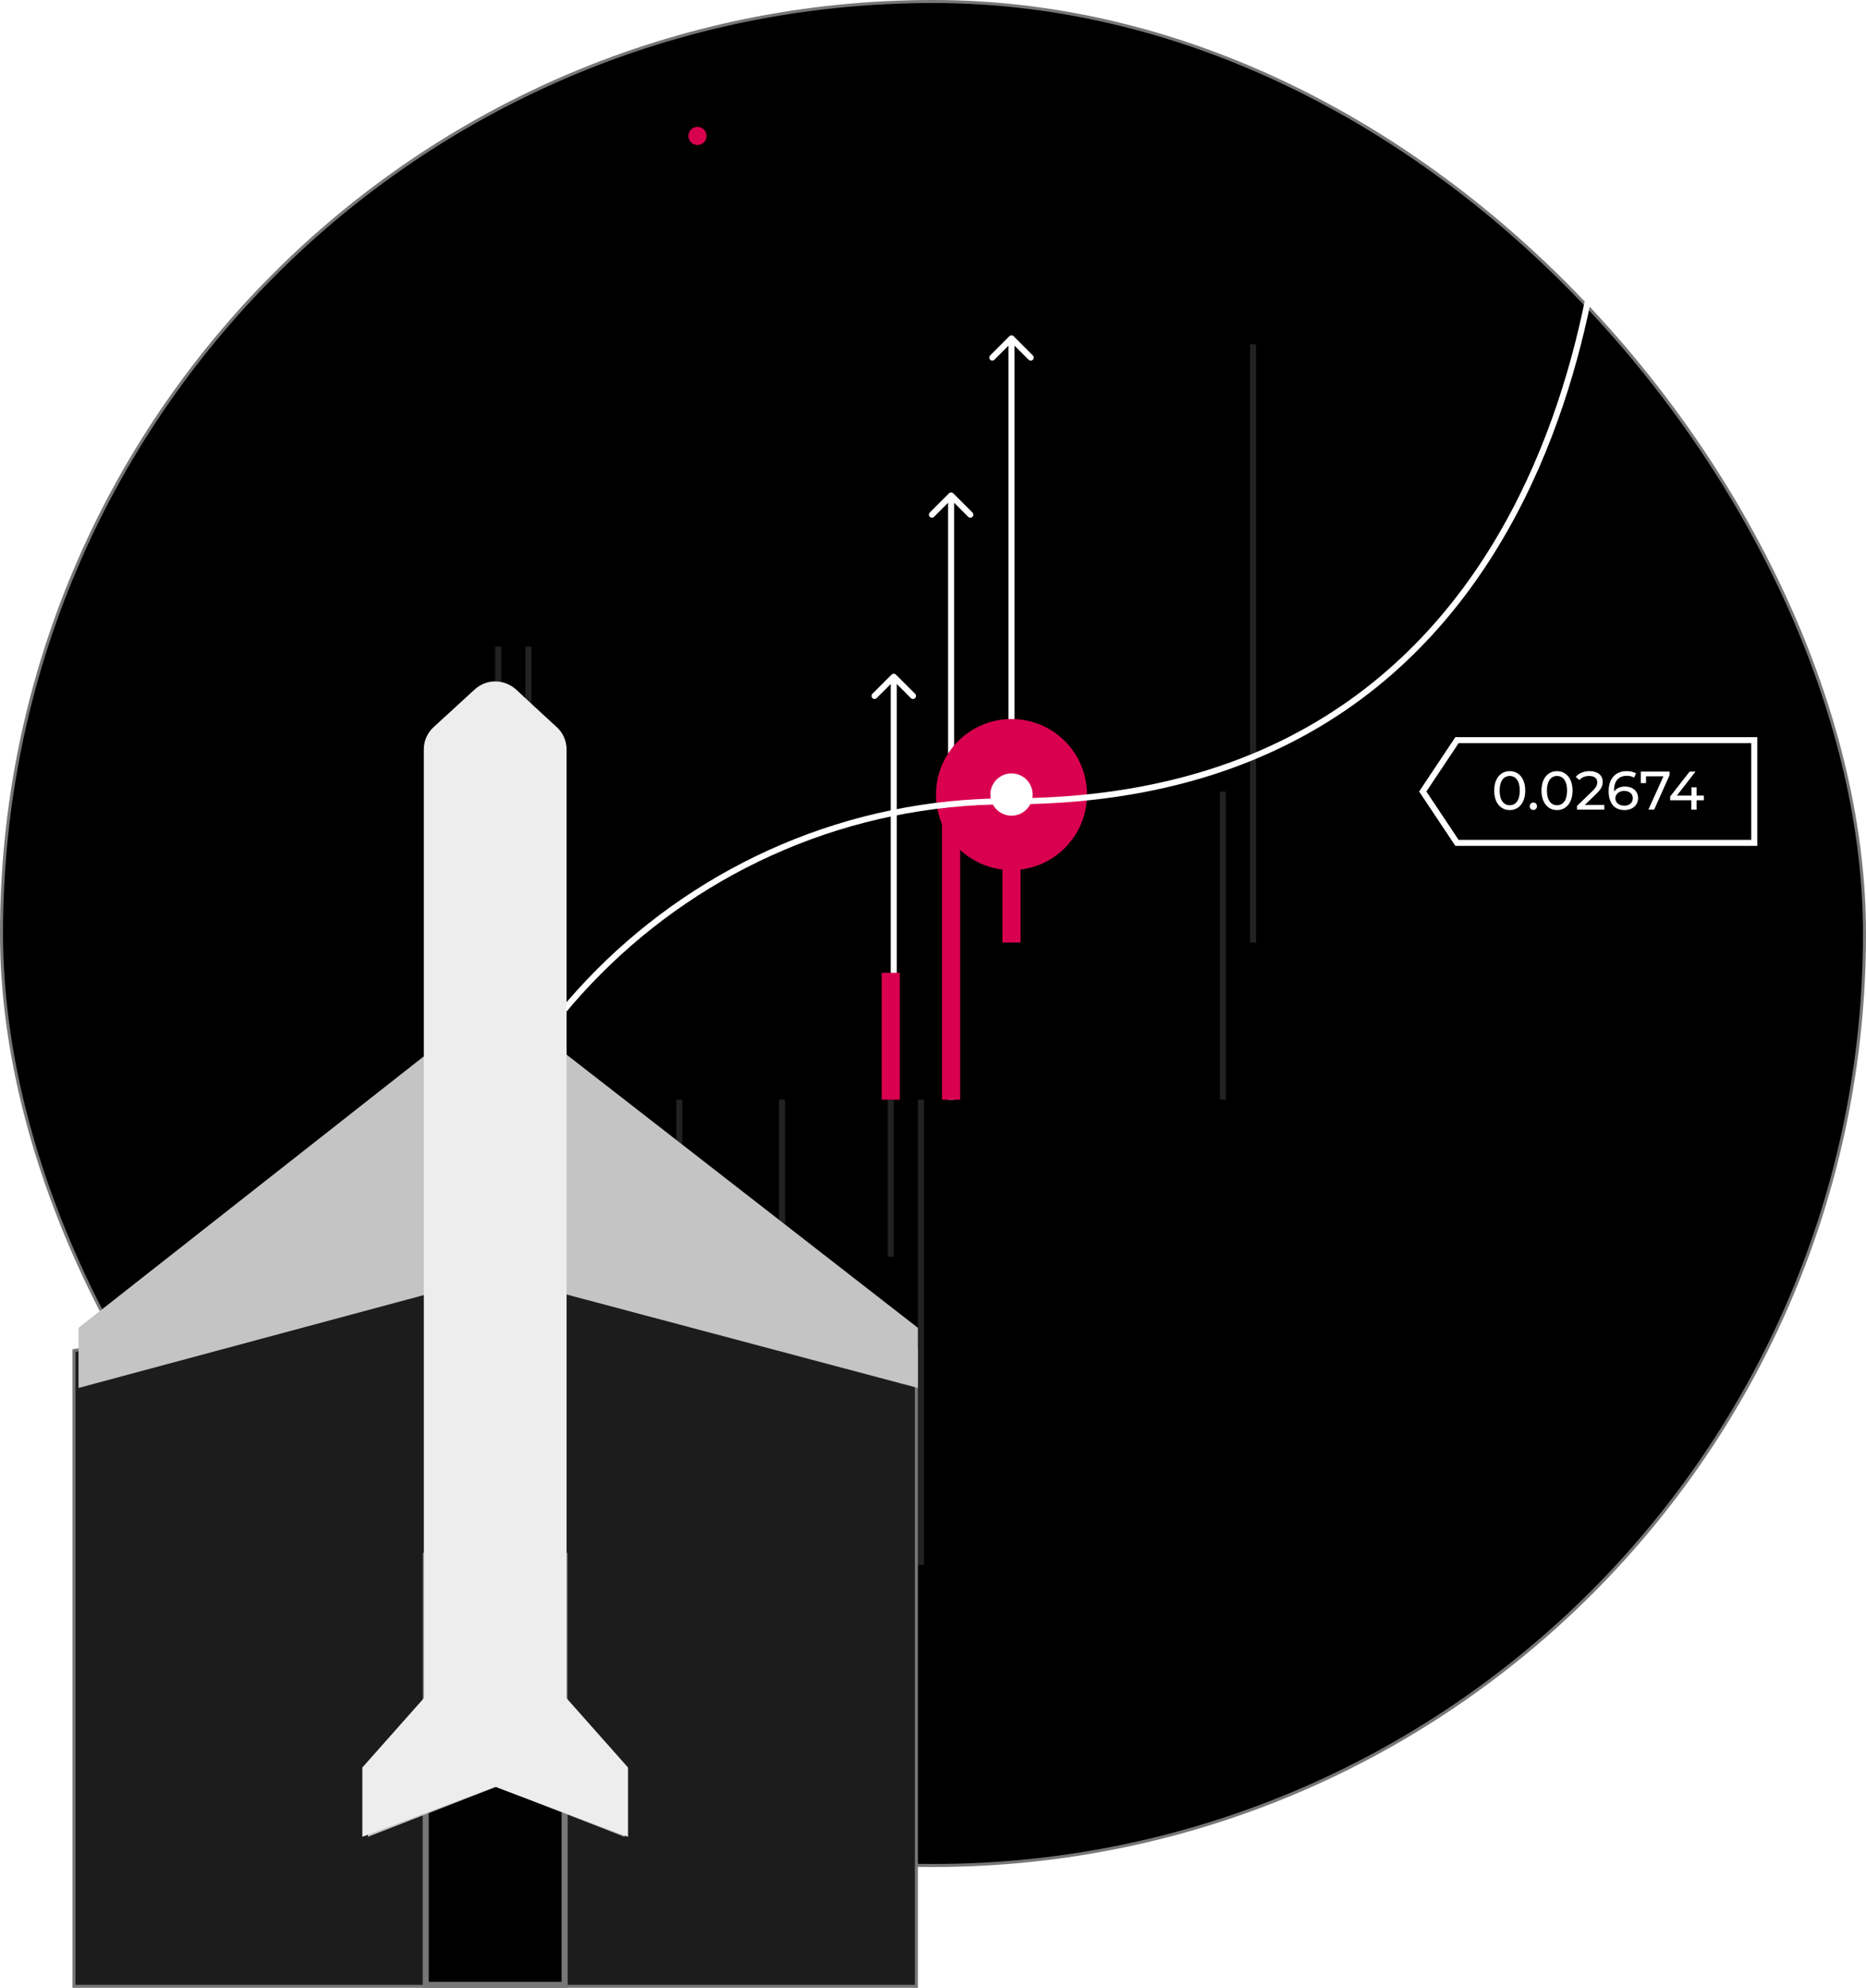 <svg width="309" height="329" viewBox="0 0 309 329" fill="none" xmlns="http://www.w3.org/2000/svg">
<rect x="0.25" y="0.25" width="308.5" height="308.5" rx="154.25" fill="black" stroke="#777777" stroke-width="0.5"/>
<line x1="138.5" y1="233" x2="138.5" y2="259" stroke="#222222"/>
<line x1="87.5" y1="107" x2="87.5" y2="182" stroke="#222222"/>
<line x1="207.5" y1="57" x2="207.5" y2="156" stroke="#222222"/>
<line x1="202.5" y1="131" x2="202.5" y2="182" stroke="#222222"/>
<path d="M157.854 81.646C157.658 81.451 157.342 81.451 157.146 81.646L153.964 84.828C153.769 85.024 153.769 85.34 153.964 85.535C154.16 85.731 154.476 85.731 154.672 85.535L157.5 82.707L160.328 85.535C160.524 85.731 160.84 85.731 161.036 85.535C161.231 85.34 161.231 85.024 161.036 84.828L157.854 81.646ZM157 82L157 182L158 182L158 82L157 82Z" fill="white"/>
<path d="M148.354 111.646C148.158 111.451 147.842 111.451 147.646 111.646L144.464 114.828C144.269 115.024 144.269 115.34 144.464 115.536C144.66 115.731 144.976 115.731 145.172 115.536L148 112.707L150.828 115.536C151.024 115.731 151.34 115.731 151.536 115.536C151.731 115.34 151.731 115.024 151.536 114.828L148.354 111.646ZM147.5 112L147.5 165L148.5 165L148.5 112L147.5 112Z" fill="white"/>
<line x1="82.5" y1="107" x2="82.5" y2="182" stroke="#222222"/>
<path d="M167.854 55.646C167.658 55.451 167.342 55.451 167.146 55.646L163.964 58.828C163.769 59.024 163.769 59.34 163.964 59.535C164.16 59.731 164.476 59.731 164.672 59.535L167.5 56.707L170.328 59.535C170.524 59.731 170.84 59.731 171.036 59.535C171.231 59.34 171.231 59.024 171.036 58.828L167.854 55.646ZM167 56L167 132L168 132L168 56L167 56Z" fill="white"/>
<line x1="102.5" y1="182" x2="102.5" y2="233" stroke="#222222"/>
<line x1="92.5" y1="156" x2="92.5" y2="208" stroke="#222222"/>
<line x1="112.5" y1="182" x2="112.5" y2="233" stroke="#222222"/>
<line x1="152.5" y1="182" x2="152.5" y2="259" stroke="#222222"/>
<line x1="147.5" y1="182" x2="147.5" y2="208" stroke="#222222"/>
<line x1="129.5" y1="182" x2="129.5" y2="233" stroke="#222222"/>
<path d="M250.006 134.072C251.473 134.072 252.571 132.902 252.571 130.85C252.571 128.798 251.473 127.628 250.006 127.628C248.53 127.628 247.432 128.798 247.432 130.85C247.432 132.902 248.53 134.072 250.006 134.072ZM250.006 133.271C249.016 133.271 248.332 132.461 248.332 130.85C248.332 129.239 249.016 128.429 250.006 128.429C250.987 128.429 251.671 129.239 251.671 130.85C251.671 132.461 250.987 133.271 250.006 133.271ZM253.923 134.054C254.247 134.054 254.517 133.793 254.517 133.433C254.517 133.073 254.247 132.821 253.923 132.821C253.59 132.821 253.311 133.073 253.311 133.433C253.311 133.793 253.59 134.054 253.923 134.054ZM257.837 134.072C259.304 134.072 260.402 132.902 260.402 130.85C260.402 128.798 259.304 127.628 257.837 127.628C256.361 127.628 255.263 128.798 255.263 130.85C255.263 132.902 256.361 134.072 257.837 134.072ZM257.837 133.271C256.847 133.271 256.163 132.461 256.163 130.85C256.163 129.239 256.847 128.429 257.837 128.429C258.818 128.429 259.502 129.239 259.502 130.85C259.502 132.461 258.818 133.271 257.837 133.271ZM262.437 133.217L264.363 131.363C265.218 130.544 265.398 129.995 265.398 129.383C265.398 128.303 264.552 127.628 263.238 127.628C262.257 127.628 261.42 127.979 260.934 128.582L261.546 129.113C261.933 128.645 262.482 128.429 263.157 128.429C264.039 128.429 264.498 128.825 264.498 129.473C264.498 129.869 264.372 130.265 263.706 130.913L261.141 133.388V134H265.668V133.217H262.437ZM269.099 130.175C268.316 130.175 267.65 130.463 267.29 131.003C267.281 130.922 267.281 130.85 267.281 130.778C267.281 129.203 268.1 128.402 269.378 128.402C269.828 128.402 270.26 128.483 270.584 128.699L270.926 127.997C270.521 127.745 269.954 127.628 269.36 127.628C267.596 127.628 266.381 128.78 266.381 130.931C266.381 132.938 267.335 134.072 269.027 134.072C270.278 134.072 271.259 133.298 271.259 132.083C271.259 130.922 270.35 130.175 269.099 130.175ZM268.991 133.343C268.019 133.343 267.497 132.776 267.497 132.128C267.497 131.435 268.091 130.904 268.946 130.904C269.828 130.904 270.386 131.381 270.386 132.119C270.386 132.866 269.81 133.343 268.991 133.343ZM271.712 127.7V129.608H272.576V128.483H275.456L272.963 134H273.917L276.464 128.312V127.7H271.712ZM282.145 131.678H280.948V130.31H280.102V131.678H277.681L280.768 127.7H279.796L276.574 131.822V132.452H280.075V134H280.948V132.452H282.145V131.678Z" fill="white"/>
<line x1="167.5" y1="132" x2="167.5" y2="156" stroke="#D9014F" stroke-width="3"/>
<line x1="157.5" y1="131" x2="157.5" y2="182" stroke="#D9014F" stroke-width="3"/>
<line x1="147.5" y1="161" x2="147.5" y2="182" stroke="#D9014F" stroke-width="3"/>
<g filter="url(#filter0_f)">
<circle cx="167.5" cy="131.5" r="12.5" fill="#D9014F"/>
</g>
<circle cx="167.5" cy="131.5" r="3.5" fill="white"/>
<path d="M235.601 131L241.268 122.5H290.5V139.5H241.268L235.601 131Z" stroke="white"/>
<circle cx="115.5" cy="22.5" r="1.5" fill="#D8014E"/>
<path d="M266.345 21.64C266.146 21.448 265.83 21.454 265.638 21.653L262.511 24.889C262.319 25.087 262.325 25.404 262.523 25.596C262.722 25.788 263.038 25.782 263.23 25.584L266.01 22.707L268.886 25.486C269.085 25.678 269.402 25.673 269.593 25.474C269.785 25.276 269.78 24.959 269.581 24.767L266.345 21.64ZM71.5 229C71.5 176.047 114.296 133.122 167.084 133.122V132.122C113.741 132.122 70.5 175.497 70.5 229H71.5ZM167.084 133.122C192.386 133.122 211.277 126.179 225.37 115.739C239.457 105.303 248.718 91.396 254.806 77.512C260.893 63.628 263.815 49.752 265.215 39.351C265.916 34.15 266.236 29.814 266.382 26.777C266.455 25.259 266.483 24.064 266.494 23.249C266.5 22.841 266.5 22.528 266.5 22.316C266.5 22.21 266.499 22.13 266.498 22.075C266.498 22.048 266.498 22.027 266.498 22.013C266.498 22.006 266.498 22.001 266.497 21.997C266.497 21.995 266.497 21.994 266.497 21.993C266.497 21.992 266.497 21.991 265.997 22C265.498 22.009 265.498 22.009 265.498 22.009C265.498 22.01 265.498 22.011 265.498 22.013C265.498 22.016 265.498 22.021 265.498 22.027C265.498 22.04 265.498 22.059 265.499 22.085C265.499 22.137 265.5 22.215 265.5 22.319C265.5 22.525 265.5 22.833 265.494 23.236C265.484 24.041 265.455 25.223 265.383 26.729C265.239 29.742 264.921 34.049 264.224 39.218C262.832 49.559 259.929 63.338 253.89 77.11C247.852 90.882 238.686 104.63 224.775 114.936C210.869 125.237 192.191 132.122 167.084 132.122V133.122Z" fill="white"/>
<path d="M12.25 328.75V223.528L82 210.254L151.75 223.528V328.75H12.25Z" fill="#1C1C1C" stroke="#777777" stroke-width="0.5"/>
<rect x="70.5" y="257.5" width="23" height="71" fill="black" stroke="#777777"/>
<path d="M70.758 123.978C70.758 122.606 71.322 121.294 72.318 120.349L78.743 114.26C80.672 112.432 83.694 112.432 85.622 114.26L92.047 120.349C93.043 121.294 93.607 122.606 93.607 123.978V174.378L152 219.762V229.714L93.607 214.188V281.069L103.445 292.535V304L82.183 295.719L60.92 304V292.535L70.758 281.069V214.188L13 229.714L13 219.762L70.758 174.378V123.978Z" fill="#C4C4C4"/>
<path d="M70.179 124.029C70.179 122.627 70.768 121.289 71.802 120.342L78.623 114.094C80.534 112.343 83.466 112.343 85.377 114.094L92.198 120.342C93.232 121.289 93.821 122.627 93.821 124.029V281.069L104 292.535V304L82 295.719L60 304L60 292.535L70.179 281.069V124.029Z" fill="#EDEDED"/>
<defs>
<filter id="filter0_f" x="140" y="104" width="55" height="55" filterUnits="userSpaceOnUse" color-interpolation-filters="sRGB">
<feFlood flood-opacity="0" result="BackgroundImageFix"/>
<feBlend mode="normal" in="SourceGraphic" in2="BackgroundImageFix" result="shape"/>
<feGaussianBlur stdDeviation="7.5" result="effect1_foregroundBlur"/>
</filter>
</defs>
</svg>
